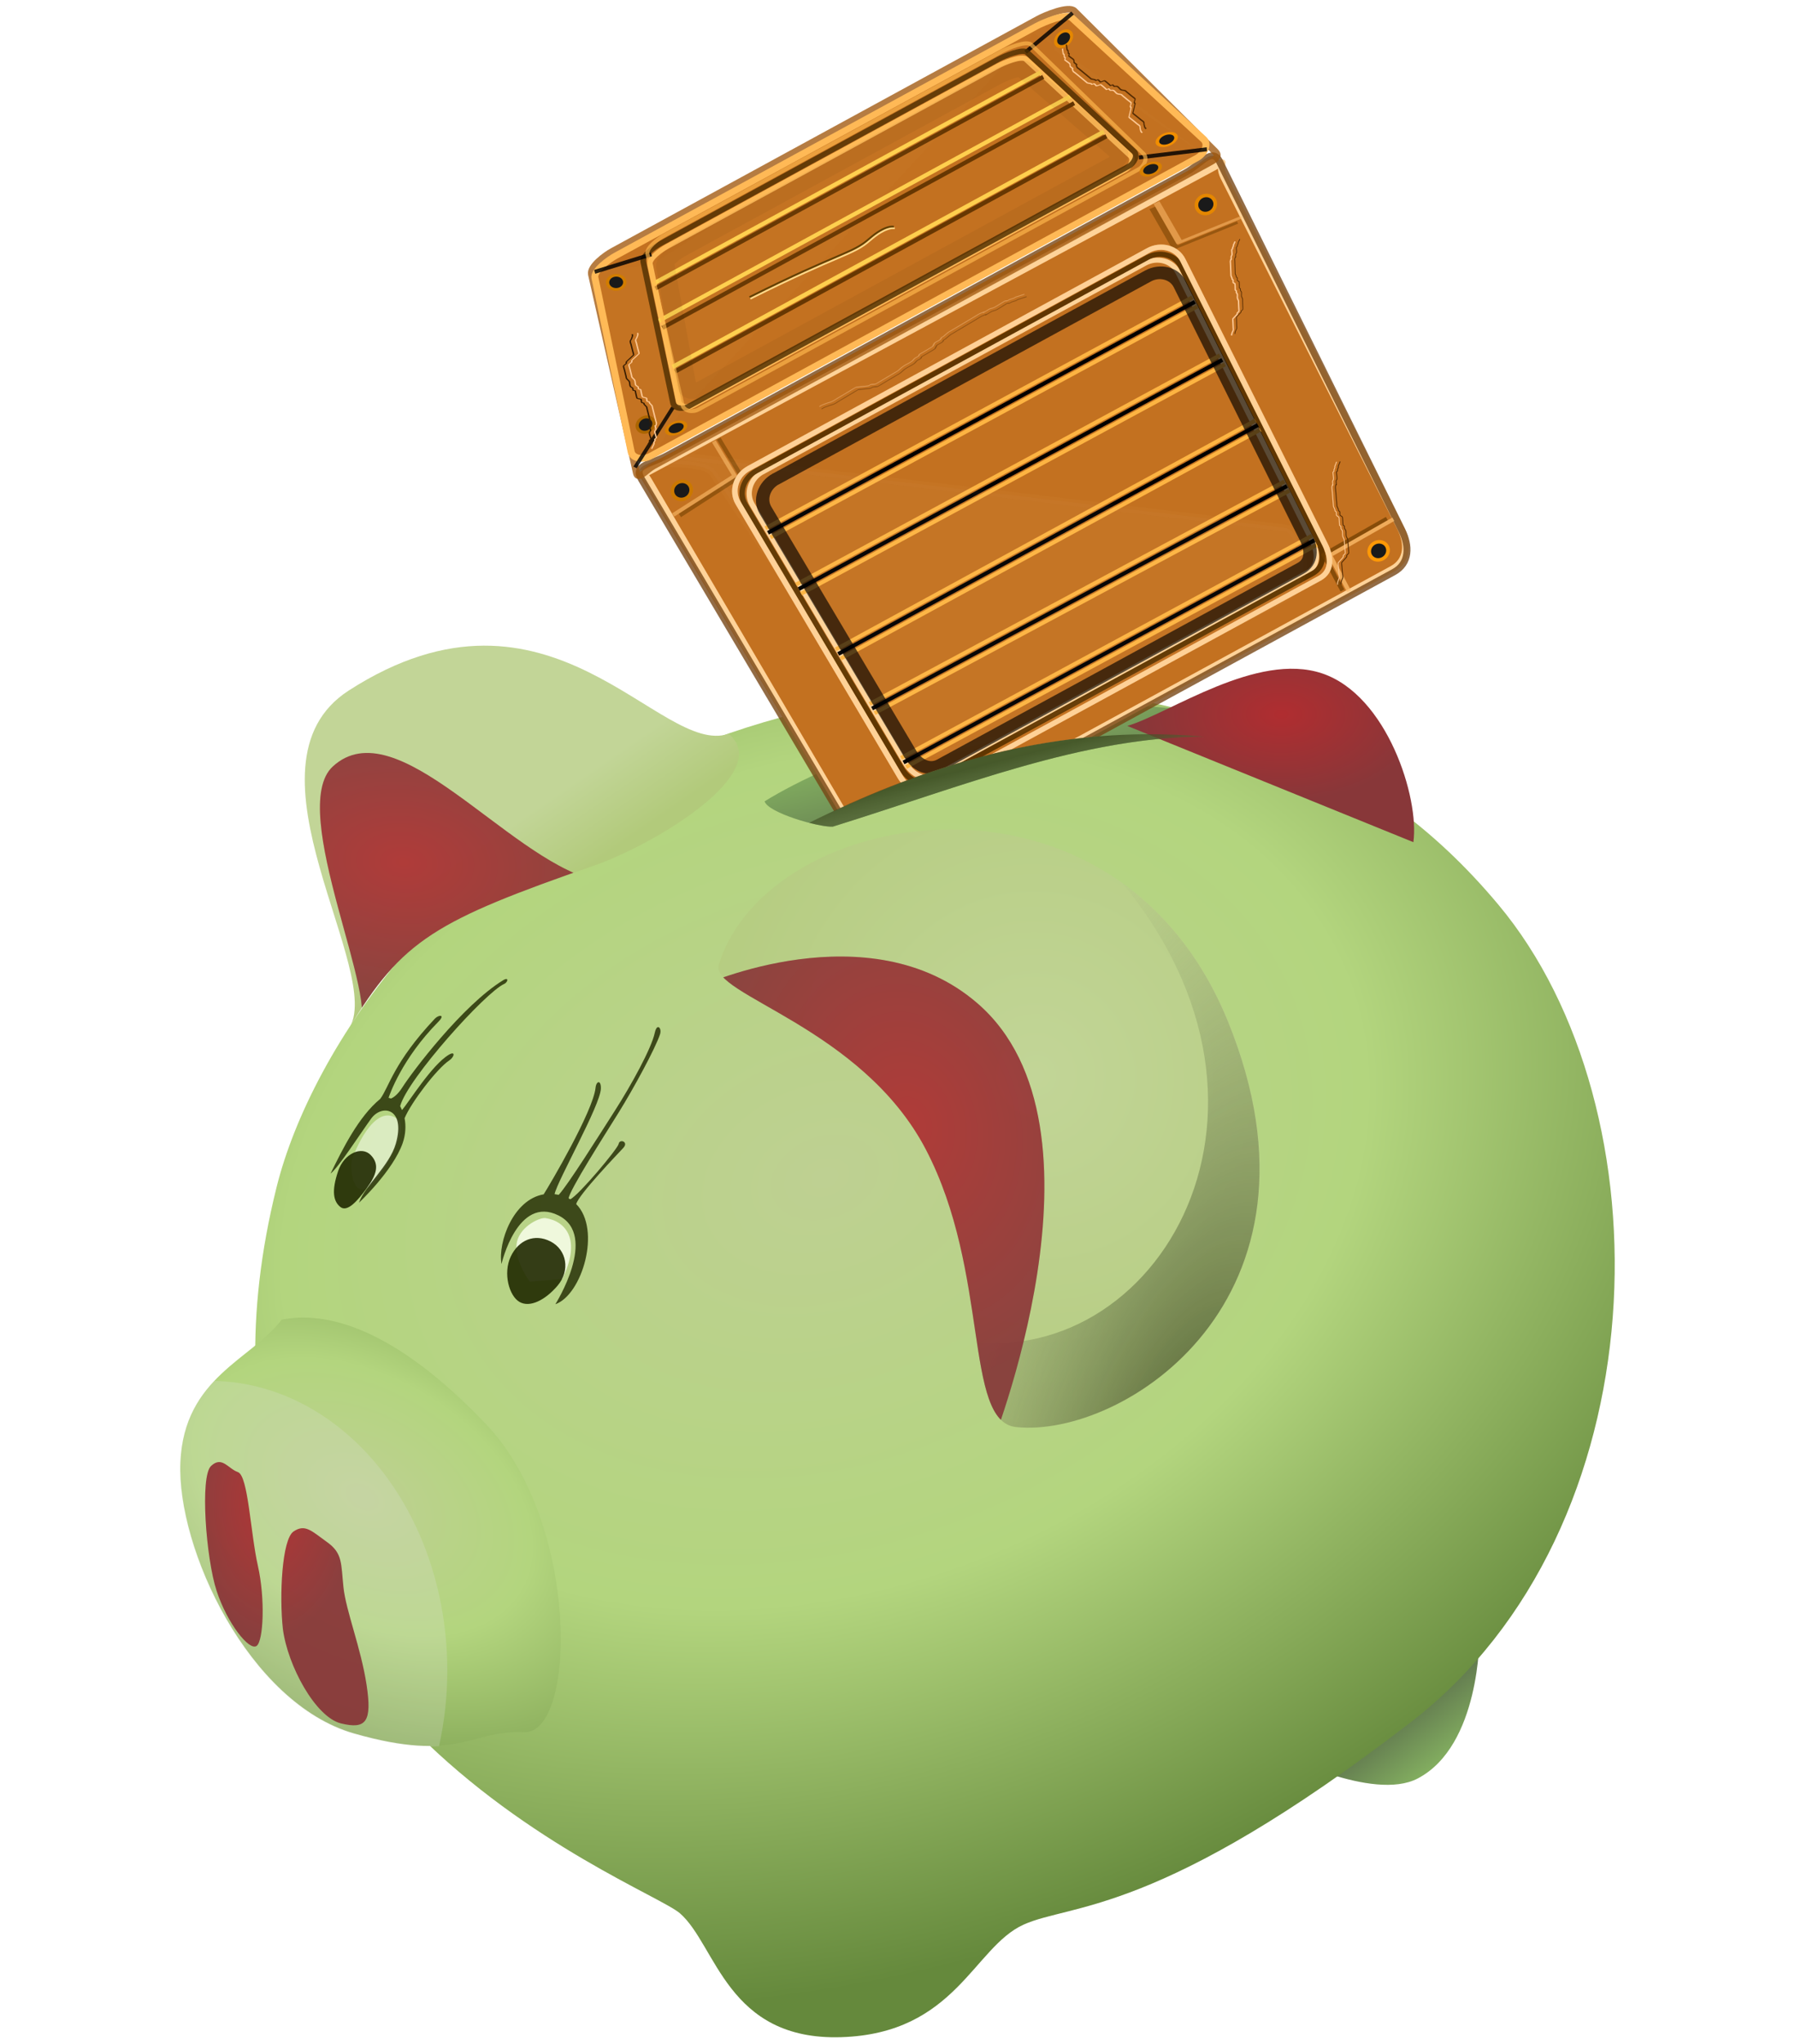 <?xml version="1.0" encoding="UTF-8" standalone="no"?>
<!-- Created with Inkscape (http://www.inkscape.org/) -->

<svg
   xmlns:dc="http://purl.org/dc/elements/1.1/"
   xmlns:cc="http://creativecommons.org/ns#"
   xmlns:rdf="http://www.w3.org/1999/02/22-rdf-syntax-ns#"
   xmlns:svg="http://www.w3.org/2000/svg"
   xmlns="http://www.w3.org/2000/svg"
   xmlns:xlink="http://www.w3.org/1999/xlink"
   xmlns:sodipodi="http://sodipodi.sourceforge.net/DTD/sodipodi-0.dtd"
   xmlns:inkscape="http://www.inkscape.org/namespaces/inkscape"
   id="svg2"
   sodipodi:docname="icon.svg"
   viewBox="0 0 469.62 534.45"
   sodipodi:version="0.32"
   version="1.0"
   inkscape:output_extension="org.inkscape.output.svg.inkscape"
   inkscape:version="0.91 r13725"
   inkscape:export-filename="icon.png"
   inkscape:export-xdpi="21.554869"
   inkscape:export-ydpi="21.554869">
  <defs
     id="defs5">
    <linearGradient
       id="linearGradient4391">
      <stop
         id="stop4393"
         style="stop-color:#b02d30"
         offset="0" />
      <stop
         id="stop4395"
         style="stop-color:#883739"
         offset="1" />
    </linearGradient>
    <linearGradient
       id="linearGradient4020">
      <stop
         id="stop4022"
         style="stop-color:#bed092"
         offset="0" />
      <stop
         id="stop4024"
         style="stop-color:#b3d57e"
         offset=".375" />
      <stop
         id="stop4026"
         style="stop-color:#65893c"
         offset="1" />
    </linearGradient>
    <linearGradient
       id="linearGradient3231">
      <stop
         id="stop3233"
         style="stop-color:#37441b"
         offset="0" />
      <stop
         id="stop3235"
         style="stop-color:#c2d597;stop-opacity:0"
         offset="1" />
    </linearGradient>
    <linearGradient
       id="linearGradient3212">
      <stop
         id="stop3214"
         style="stop-color:#586a4a"
         offset="0" />
      <stop
         id="stop3216"
         style="stop-color:#8bbb64"
         offset="1" />
    </linearGradient>
    <linearGradient
       id="linearGradient3184">
      <stop
         id="stop3186"
         style="stop-color:#c2d597"
         offset="0" />
      <stop
         id="stop3188"
         style="stop-color:#b2ca7b"
         offset="1" />
    </linearGradient>
    <clipPath
       id="clipPath3413"
       clipPathUnits="userSpaceOnUse">
      <path
         id="path3415"
         style="fill-rule:evenodd;fill:#ddaee9"
         d="m688.38 337.76c33.959 3.666 103.24-40.5 67.5-128.65-35.735-88.147-146.41-69.02-162-18.265-2.95 9.602 45.515 19.719 65.912 58.765s12.02 86.358 28.588 88.147z"
         sodipodi:nodetypes="csszs"
         inkscape:connector-curvature="0" />
    </clipPath>
    <filter
       id="filter3653"
       height="1.508"
       width="1.893"
       color-interpolation-filters="sRGB"
       y="-.254"
       x="-.447"
       inkscape:collect="always">
      <feGaussianBlur
         id="feGaussianBlur3655"
         stdDeviation="18.537"
         inkscape:collect="always" />
    </filter>
    <clipPath
       id="clipPath3671"
       clipPathUnits="userSpaceOnUse">
      <path
         id="path3673"
         sodipodi:nodetypes="csszs"
         style="fill-rule:evenodd;fill:url(#radialGradient3675)"
         inkscape:connector-curvature="0"
         d="m748.38 337.76c33.959 3.666 103.24-40.5 67.5-128.65-35.735-88.147-146.41-69.02-162-18.265-2.95 9.602 45.515 19.719 65.912 58.765s12.02 86.358 28.588 88.147z" />
    </clipPath>
    <radialGradient
       id="radialGradient3675"
       xlink:href="#linearGradient3184"
       gradientUnits="userSpaceOnUse"
       cy="225.08"
       cx="495.01"
       gradientTransform="matrix(1.545 -.365 .383 1.62 -96.171 42.49)"
       r="86.048"
       inkscape:collect="always" />
    <filter
       id="filter3893"
       height="1.197"
       width="1.289"
       color-interpolation-filters="sRGB"
       y="-.098"
       x="-.145"
       inkscape:collect="always">
      <feGaussianBlur
         id="feGaussianBlur3895"
         stdDeviation="5.989"
         inkscape:collect="always" />
    </filter>
    <clipPath
       id="clipPath3903"
       clipPathUnits="userSpaceOnUse">
      <path
         id="path3905"
         sodipodi:nodetypes="ccscs"
         style="fill-rule:evenodd;fill:url(#linearGradient3907)"
         inkscape:connector-curvature="0"
         d="m214.32 159.35c19.296-6.743 57.285-29.585 42.676-41.834-21.907 7.501-56.523-55.106-120.73-13.757-36.871 23.745 12.213 90.265-0.14 107.67 17.152-28.608 27.964-34.578 78.192-52.082z" />
    </clipPath>
    <linearGradient
       id="linearGradient3907"
       y2="164.77"
       xlink:href="#linearGradient3184"
       gradientUnits="userSpaceOnUse"
       x2="345.47"
       gradientTransform="translate(-140)"
       y1="144.12"
       x1="331.27"
       inkscape:collect="always" />
    <filter
       id="filter3985"
       height="1.358"
       width="1.353"
       color-interpolation-filters="sRGB"
       y="-.179"
       x="-.176"
       inkscape:collect="always">
      <feGaussianBlur
         id="feGaussianBlur3987"
         stdDeviation="6.444"
         inkscape:collect="always" />
    </filter>
    <clipPath
       id="clipPath4038"
       clipPathUnits="userSpaceOnUse">
      <path
         id="path4040"
         sodipodi:nodetypes="czzzzc"
         style="fill-rule:evenodd;fill:url(#radialGradient4042)"
         inkscape:connector-curvature="0"
         d="m265.82 354.97c-7.83 9.333-25.563 13.474-26.542 33.395-0.993 20.213 17.934 56.514 45.548 63.567 27.525 7.03 30.475-0.879 44.565-0.293 13.763 0.572 14.746-48.92-9.831-72.062-24.413-22.988-42.271-26.657-53.74-24.607z" />
    </clipPath>
    <radialGradient
       id="radialGradient4042"
       xlink:href="#linearGradient4020"
       gradientUnits="userSpaceOnUse"
       cy="363.02"
       cx="266.66"
       gradientTransform="matrix(1.814 .942 -.69 1.062 53.682 -240.25)"
       r="60.956"
       inkscape:collect="always" />
    <filter
       id="filter4244"
       inkscape:collect="always"
       color-interpolation-filters="sRGB">
      <feGaussianBlur
         id="feGaussianBlur4246"
         stdDeviation="2.888"
         inkscape:collect="always" />
    </filter>
    <filter
       id="filter4333"
       inkscape:collect="always"
       color-interpolation-filters="sRGB">
      <feGaussianBlur
         id="feGaussianBlur4335"
         stdDeviation="0.159"
         inkscape:collect="always" />
    </filter>
    <filter
       id="filter4337"
       inkscape:collect="always"
       color-interpolation-filters="sRGB">
      <feGaussianBlur
         id="feGaussianBlur4339"
         stdDeviation="0.173"
         inkscape:collect="always" />
    </filter>
    <filter
       id="filter4365"
       inkscape:collect="always"
       color-interpolation-filters="sRGB">
      <feGaussianBlur
         id="feGaussianBlur4367"
         stdDeviation="0.465"
         inkscape:collect="always" />
    </filter>
    <filter
       id="filter4384"
       inkscape:collect="always"
       color-interpolation-filters="sRGB">
      <feGaussianBlur
         id="feGaussianBlur4386"
         stdDeviation="0.464"
         inkscape:collect="always" />
    </filter>
    <linearGradient
       id="linearGradient4488"
       y2="451.38"
       xlink:href="#linearGradient3212"
       gradientUnits="userSpaceOnUse"
       x2="622.15"
       y1="427.78"
       x1="603.64"
       inkscape:collect="always"
       gradientTransform="matrix(0.823,0,0,0.823,68.12,101.963)" />
    <radialGradient
       id="radialGradient4490"
       xlink:href="#linearGradient4391"
       gradientUnits="userSpaceOnUse"
       cy="102.78"
       cx="572.76"
       gradientTransform="matrix(0.823,0,0,0.497,68.12,142.502)"
       r="45.463"
       inkscape:collect="always" />
    <radialGradient
       id="radialGradient4492"
       gradientUnits="userSpaceOnUse"
       cy="254.4"
       cx="421.22"
       gradientTransform="matrix(1.218,-0.456,0.335,0.894,-178.221,279.311)"
       r="216.56"
       inkscape:collect="always">
      <stop
         id="stop3204"
         style="stop-color:#bed092"
         offset="0" />
      <stop
         id="stop3210"
         style="stop-color:#b3d57e"
         offset=".518" />
      <stop
         id="stop3206"
         style="stop-color:#65893c"
         offset="1" />
    </radialGradient>
    <radialGradient
       id="radialGradient4494"
       xlink:href="#linearGradient3184"
       gradientUnits="userSpaceOnUse"
       cy="225.08"
       cx="495.01"
       gradientTransform="matrix(1.272,-0.301,0.315,1.333,-225.048,136.937)"
       r="86.048"
       inkscape:collect="always" />
    <linearGradient
       id="linearGradient4496"
       y2="164.77"
       xlink:href="#linearGradient3184"
       gradientUnits="userSpaceOnUse"
       x2="345.47"
       y1="144.12"
       x1="331.27"
       inkscape:collect="always"
       gradientTransform="matrix(0.823,0,0,0.823,68.12,101.963)" />
    <radialGradient
       id="radialGradient4498"
       xlink:href="#linearGradient3231"
       gradientUnits="userSpaceOnUse"
       cy="321.55"
       cx="461.41"
       gradientTransform="matrix(0.829,-3.569,1.363,0.317,-81.034,1925.4)"
       r="86.048"
       inkscape:collect="always" />
    <radialGradient
       id="radialGradient4500"
       xlink:href="#linearGradient4020"
       gradientUnits="userSpaceOnUse"
       cy="363.02"
       cx="266.66"
       gradientTransform="matrix(1.809,1.051,-0.688,1.185,66.357,-312.201)"
       r="60.956"
       inkscape:collect="always" />
    <radialGradient
       id="radialGradient4502"
       xlink:href="#linearGradient4391"
       gradientUnits="userSpaceOnUse"
       cy="248.28"
       cx="714.74"
       gradientTransform="matrix(1.189,-0.284,0.367,1.534,-226.27,63.88)"
       r="51.854"
       inkscape:collect="always" />
    <radialGradient
       id="radialGradient4504"
       xlink:href="#linearGradient4391"
       gradientUnits="userSpaceOnUse"
       cy="158.38"
       cx="153.62"
       gradientTransform="matrix(1.533,0.126,-0.082,0.995,-68.838,-18.613)"
       r="43.976"
       inkscape:collect="always" />
    <radialGradient
       id="radialGradient4506"
       xlink:href="#linearGradient4391"
       gradientUnits="userSpaceOnUse"
       cy="372.9"
       cx="251.79"
       gradientTransform="matrix(0.823,0,0,1.325,68.12,-94.085)"
       r="25.975"
       inkscape:collect="always" />
    <linearGradient
       id="linearGradient4508"
       y2="107.65"
       xlink:href="#linearGradient3212"
       gradientUnits="userSpaceOnUse"
       x2="474.05"
       y1="153.51"
       x1="485.66"
       inkscape:collect="always"
       gradientTransform="matrix(0.823,0,0,0.823,68.12,101.963)" />
    <linearGradient
       id="linearGradient4510"
       y2="154.3"
       xlink:href="#linearGradient3231"
       gradientUnits="userSpaceOnUse"
       x2="484.69"
       gradientTransform="matrix(0.854,0,0,0.823,65.305,110.195)"
       y1="114.79"
       x1="474.17"
       inkscape:collect="always" />
    <filter
       style="color-interpolation-filters:sRGB"
       id="filter19457"
       height="1.515"
       width="1.099"
       y="-0.258"
       x="-0.049">
      <feGaussianBlur
         id="feGaussianBlur19459"
         stdDeviation="9.703" />
    </filter>
    <filter
       style="color-interpolation-filters:sRGB"
       id="filter18944">
      <feGaussianBlur
         id="feGaussianBlur18946"
         stdDeviation="0.236" />
    </filter>
    <filter
       style="color-interpolation-filters:sRGB"
       id="filter3658">
      <feGaussianBlur
         id="feGaussianBlur3660"
         stdDeviation="0.236" />
    </filter>
    <filter
       style="color-interpolation-filters:sRGB"
       id="filter18594">
      <feGaussianBlur
         id="feGaussianBlur18596"
         stdDeviation="1.315" />
    </filter>
    <filter
       style="color-interpolation-filters:sRGB"
       id="filter18558">
      <feGaussianBlur
         id="feGaussianBlur18560"
         stdDeviation="1.12" />
    </filter>
    <filter
       style="color-interpolation-filters:sRGB"
       id="filter18554"
       height="1.278"
       width="1.119"
       y="-0.139"
       x="-0.059">
      <feGaussianBlur
         id="feGaussianBlur18556"
         stdDeviation="1.12" />
    </filter>
    <filter
       style="color-interpolation-filters:sRGB"
       id="filter18550"
       height="1.595"
       width="1.126"
       y="-0.297"
       x="-0.063">
      <feGaussianBlur
         id="feGaussianBlur18552"
         stdDeviation="1.12" />
    </filter>
    <filter
       style="color-interpolation-filters:sRGB"
       id="filter18562"
       height="1.595"
       width="1.13"
       y="-0.297"
       x="-0.065">
      <feGaussianBlur
         id="feGaussianBlur18564"
         stdDeviation="1.12" />
    </filter>
    <filter
       style="color-interpolation-filters:sRGB"
       id="filter18574">
      <feGaussianBlur
         id="feGaussianBlur18576"
         stdDeviation="2.781" />
    </filter>
    <filter
       style="color-interpolation-filters:sRGB"
       id="filter3674">
      <feGaussianBlur
         id="feGaussianBlur3676"
         stdDeviation="0.236" />
    </filter>
    <filter
       style="color-interpolation-filters:sRGB"
       id="filter3678">
      <feGaussianBlur
         id="feGaussianBlur3680"
         stdDeviation="0.236" />
    </filter>
    <filter
       style="color-interpolation-filters:sRGB"
       id="filter18988">
      <feGaussianBlur
         id="feGaussianBlur18990"
         stdDeviation="0.327" />
    </filter>
    <filter
       style="color-interpolation-filters:sRGB"
       id="filter3684">
      <feGaussianBlur
         id="feGaussianBlur3686"
         stdDeviation="0.236" />
    </filter>
    <filter
       style="color-interpolation-filters:sRGB"
       id="filter3688">
      <feGaussianBlur
         id="feGaussianBlur3690"
         stdDeviation="0.236" />
    </filter>
    <filter
       style="color-interpolation-filters:sRGB"
       id="filter3692">
      <feGaussianBlur
         id="feGaussianBlur3694"
         stdDeviation="0.236" />
    </filter>
    <filter
       style="color-interpolation-filters:sRGB"
       id="filter3696">
      <feGaussianBlur
         id="feGaussianBlur3698"
         stdDeviation="0.236" />
    </filter>
    <filter
       style="color-interpolation-filters:sRGB"
       id="filter18642">
      <feGaussianBlur
         id="feGaussianBlur18644"
         stdDeviation="1.169" />
    </filter>
    <filter
       style="color-interpolation-filters:sRGB"
       id="filter19378">
      <feGaussianBlur
         id="feGaussianBlur19380"
         stdDeviation="1.758" />
    </filter>
    <filter
       style="color-interpolation-filters:sRGB"
       id="filter19199">
      <feGaussianBlur
         id="feGaussianBlur19201"
         stdDeviation="1.169" />
    </filter>
    <filter
       style="color-interpolation-filters:sRGB"
       id="filter18714">
      <feGaussianBlur
         id="feGaussianBlur18716"
         stdDeviation="4.398" />
    </filter>
    <filter
       style="color-interpolation-filters:sRGB"
       id="filter18720">
      <feGaussianBlur
         id="feGaussianBlur18722"
         stdDeviation="2.304" />
    </filter>
    <filter
       style="color-interpolation-filters:sRGB"
       id="filter18821"
       height="1.033"
       width="1.395"
       y="-0.017"
       x="-0.197">
      <feGaussianBlur
         id="feGaussianBlur18823"
         stdDeviation="0.962" />
    </filter>
    <filter
       style="color-interpolation-filters:sRGB"
       id="filter3712"
       height="1.033"
       width="1.395"
       y="-0.017"
       x="-0.197">
      <feGaussianBlur
         id="feGaussianBlur3714"
         stdDeviation="0.962" />
    </filter>
    <filter
       style="color-interpolation-filters:sRGB"
       id="filter3716"
       height="1.033"
       width="1.395"
       y="-0.017"
       x="-0.197">
      <feGaussianBlur
         id="feGaussianBlur3718"
         stdDeviation="0.962" />
    </filter>
    <filter
       style="color-interpolation-filters:sRGB"
       id="filter3720"
       height="1.033"
       width="1.395"
       y="-0.017"
       x="-0.197">
      <feGaussianBlur
         id="feGaussianBlur3722"
         stdDeviation="0.962" />
    </filter>
    <filter
       style="color-interpolation-filters:sRGB"
       id="filter3724"
       height="1.033"
       width="1.395"
       y="-0.017"
       x="-0.197">
      <feGaussianBlur
         id="feGaussianBlur3726"
         stdDeviation="0.962" />
    </filter>
    <filter
       style="color-interpolation-filters:sRGB"
       id="filter3728"
       height="1.033"
       width="1.395"
       y="-0.017"
       x="-0.197">
      <feGaussianBlur
         id="feGaussianBlur3730"
         stdDeviation="0.962" />
    </filter>
    <filter
       style="color-interpolation-filters:sRGB"
       id="filter3732"
       height="1.033"
       width="1.395"
       y="-0.017"
       x="-0.197">
      <feGaussianBlur
         id="feGaussianBlur3734"
         stdDeviation="0.962" />
    </filter>
    <filter
       style="color-interpolation-filters:sRGB"
       id="filter3736"
       height="1.033"
       width="1.395"
       y="-0.017"
       x="-0.197">
      <feGaussianBlur
         id="feGaussianBlur3738"
         stdDeviation="0.962" />
    </filter>
    <filter
       style="color-interpolation-filters:sRGB"
       id="filter3740"
       height="1.033"
       width="1.395"
       y="-0.017"
       x="-0.197">
      <feGaussianBlur
         id="feGaussianBlur3742"
         stdDeviation="0.962" />
    </filter>
    <filter
       style="color-interpolation-filters:sRGB"
       id="filter3744"
       height="1.033"
       width="1.395"
       y="-0.017"
       x="-0.197">
      <feGaussianBlur
         id="feGaussianBlur3746"
         stdDeviation="0.962" />
    </filter>
    <filter
       style="color-interpolation-filters:sRGB"
       id="filter19195">
      <feGaussianBlur
         id="feGaussianBlur19197"
         stdDeviation="7.145" />
    </filter>
    <filter
       style="color-interpolation-filters:sRGB"
       id="filter19382">
      <feGaussianBlur
         id="feGaussianBlur19384"
         stdDeviation="3.145" />
    </filter>
    <filter
       style="color-interpolation-filters:sRGB"
       id="filter19348"
       height="1.464"
       width="1.018"
       y="-0.232"
       x="-0.009">
      <feGaussianBlur
         id="feGaussianBlur19350"
         stdDeviation="0.79" />
    </filter>
    <filter
       style="color-interpolation-filters:sRGB"
       id="filter19370"
       height="1.812"
       width="1.032"
       y="-0.406"
       x="-0.016">
      <feGaussianBlur
         id="feGaussianBlur19372"
         stdDeviation="1.383" />
    </filter>
    <clipPath
       clipPathUnits="userSpaceOnUse"
       id="clipPath4093">
      <path
         d="M 251.752,1057.789 C 179.741,1016.332 101.487,999.171 18.292,995.861 23.478,1001.081 -180.552,362.068 -177.548,363.578 c 37.911,8.17 622.476,122.174 728.499,233.12 332.311,347.741 -87.756,610.382 -263.823,483.869 -11.616,-8.277 -23.402,-15.885 -35.367,-22.774 z"
         inkscape:connector-curvature="0"
         style="opacity:0.75;fill:url(#linearGradient4097);fill-rule:evenodd"
         id="path4095"
         sodipodi:nodetypes="cccsccc" />
    </clipPath>
    <linearGradient
       inkscape:collect="always"
       xlink:href="#linearGradient3231"
       id="linearGradient4097"
       gradientUnits="userSpaceOnUse"
       gradientTransform="matrix(1.984,1.165,-1.042,2.061,-654.82,237.668)"
       x1="474.17"
       y1="114.79"
       x2="484.69"
       y2="154.3" />
  </defs>
  <sodipodi:namedview
     id="base"
     fit-margin-left="0"
     inkscape:showpageshadow="false"
     inkscape:zoom="1.332092"
     borderopacity="1.0"
     inkscape:current-layer="g4593"
     inkscape:cx="329.08339"
     inkscape:guide-bbox="true"
     inkscape:window-maximized="1"
     showgrid="false"
     fit-margin-right="0"
     showguides="true"
     bordercolor="#666666"
     inkscape:window-x="65"
     guidetolerance="10.0"
     objecttolerance="10.0"
     inkscape:window-y="24"
     fit-margin-bottom="0"
     inkscape:window-width="1855"
     inkscape:pageopacity="0.0"
     inkscape:pageshadow="2"
     pagecolor="#ffffff"
     gridtolerance="10.0"
     inkscape:cy="257.99271"
     inkscape:window-height="1176"
     fit-margin-top="0" />
  <g
     id="layer3"
     inkscape:label="Schwein"
     inkscape:groupmode="layer"
     transform="translate(-222.7 -11.849)">
    <g
       id="g4593">
      <g
         id="g4099"
         transform="translate(18.437,5.018)">
        <path
           d="m 591.33,434.64 c 0,0 0.231,28.657 -16.177,37.207 -11.723,6.109 -36.514,-6.702 -36.514,-6.702 l 52.691,-30.505 z"
           style="fill:url(#linearGradient4488);fill-rule:evenodd"
           sodipodi:nodetypes="cscc"
           inkscape:connector-curvature="0"
           id="path3176" />
        <path
           inkscape:connector-curvature="0"
           style="fill:url(#radialGradient4492);fill-rule:evenodd"
           sodipodi:nodetypes="cssssssscccc"
           d="m 465.863,186.612 c -25.68,0.012 -51.54,4.776 -75.495,13.607 -67.958,25.052 -104.774,80.972 -113.746,117.013 -33.724,135.443 95.892,181.422 105.564,189.883 9.512,8.317 12.26,33.296 42.159,32.358 29.912,-0.938 34.604,-23.512 47.715,-29.426 12.565,-5.668 35.311,-2.034 101.317,-52.936 65.692,-50.657 67.53,-160.416 22.892,-213.753 -16.807,-20.081 -35.504,-33.426 -58.312,-42.67 -2.603,-0.581 -6.287,-0.789 -8.214,-0.866 -0.709,-1.175 -1.543,-2.225 -2.846,-3.459 -19.473,-6.628 -40.193,-9.759 -61.039,-9.749 z"
           id="path2404" />
        <path
           d="m 496.005,191.296 c -37.053,0.113 -73.879,14.044 -91.703,25.054 0.828,2.945 14.153,6.842 17.852,6.611 37.708,-11.727 72.141,-26.251 107.671,-23.098 -0.773,-1.91 -3.13,-3.875 -6.199,-5.762 -9.022,-1.971 -18.335,-2.832 -27.625,-2.804 z"
           inkscape:connector-curvature="0"
           style="fill:url(#linearGradient4508);fill-rule:evenodd"
           id="path4685" />
        <g
           clip-path="url(#clipPath4093)"
           transform="matrix(0.332,-0.181,0.168,0.308,242.81,-81.426)"
           id="layer1">
          <g
             id="g18849">
            <g
               transform="translate(-12.054,0.834)"
               id="g18472">
              <g
                 id="g19054">
                <g
                   transform="matrix(0.974,0,0,0.974,8.663,20.75)"
                   id="g19213">
                  <path
                     d="m 57.738,701.02 419.72,0 c 13.146,0 25.503,-7.677 25.021,5.217 l -11.673,312.11 c -0.482,12.894 -6.134,24.746 -19.28,24.746 l -406.37,0 c -13.146,0 -20.333,-11.85 -20.763,-24.746 l -10.388,-310.87 c -0.431,-12.896 10.583,-6.508 23.73,-6.508 z"
                     style="fill:#e9af76"
                     id="path18630"
                     inkscape:connector-curvature="0" />
                  <path
                     d="m 40.956,705.28 455.87,2.582 c 13.146,0.074 3.461,-2.607 3.074,10.179 l -9.091,300.53 c -0.387,12.786 -6.134,24.531 -19.28,24.531 l -406.37,0 c -13.146,0 -17.808,-9.164 -18.182,-21.949 l -9.097,-310.91 c -0.374,-12.786 -10.072,-5.089 3.074,-5.015 z"
                     style="fill:#c37120;fill-rule:evenodd;stroke:#ffd399;stroke-width:5;stroke-linecap:round;stroke-linejoin:round"
                     id="rect17160"
                     inkscape:connector-curvature="0" />
                  <path
                     d="m 57.747,701.05 419.7,0 c 13.146,0 25.502,-7.736 25.02,5.256 l -11.67,314.49 c -0.482,12.992 -6.134,24.935 -19.28,24.935 l -406.35,0 c -13.146,0 -20.332,-11.94 -20.763,-24.935 l -10.389,-313.19 c -0.431,-12.994 10.583,-6.557 23.729,-6.557 z"
                     style="opacity:0.789;fill:none;stroke:#764514;stroke-width:5.019;stroke-linecap:round;stroke-linejoin:bevel"
                     id="path18476"
                     inkscape:connector-curvature="0" />
                  <g
                     transform="matrix(-0.101,0.664,-1.526,-0.218,1596.6,902.22)"
                     style="opacity:0.701"
                     id="g18998">
                    <path
                       d="m 13.344,722.33 1.291,30.983 -51.638,3.873"
                       style="opacity:0.852;fill:none;stroke:#703f00;stroke-width:3;stroke-linejoin:round;filter:url(#filter18944)"
                       id="path19000"
                       inkscape:connector-curvature="0" />
                    <path
                       d="m 9.345,719.75 1.291,30.983 -51.638,3.873"
                       style="opacity:0.852;fill:none;stroke:#ffc070;stroke-width:3;stroke-linejoin:round;filter:url(#filter18944)"
                       id="path19002"
                       inkscape:connector-curvature="0" />
                  </g>
                  <path
                     d="m 93.429,543.83 344.21,0 c 5.838,0 23.743,2.013 25.326,7.777 l 40.107,146.05 c 1.583,5.764 -3.398,5.499 -9.236,5.499 l -447.73,0 c -5.838,0 -14.634,4.246 -13.109,-1.537 l 39.539,-150.02 c 1.524,-5.783 15.052,-7.777 20.89,-7.777 z"
                     style="opacity:0.779;fill:none;stroke:#a1570e;stroke-width:5.037;stroke-linecap:round;stroke-linejoin:round"
                     id="path18478"
                     inkscape:connector-curvature="0" />
                  <path
                     d="m 94.07,548.06 340.1,0 c 5.768,0 23.357,1.889 25.024,7.191 l 40.915,130.13 c 1.667,5.302 -4.644,9.997 -10.412,9.997 l -442.39,0 c -5.768,0 -11.913,-4.65 -10.412,-9.997 l 36.531,-130.13 c 1.501,-5.348 14.872,-7.191 20.641,-7.191 z"
                     style="fill:#c37120;stroke:#ffb956;stroke-width:5"
                     id="rect17952"
                     inkscape:connector-curvature="0" />
                  <path
                     d="m 128.66,560.67 268.14,0 c 4.548,0 18.415,1.493 19.729,5.683 l 32.257,102.84 c 1.314,4.19 -3.661,7.901 -8.209,7.901 l -348.78,0 c -4.548,0 -9.392,-3.675 -8.209,-7.901 l 28.789,-102.83 c 1.184,-4.226 11.725,-5.683 16.273,-5.683 z"
                     style="fill:#c37120;stroke:#ffb956;stroke-width:3.947;filter:url(#filter18594)"
                     id="path18482"
                     inkscape:connector-curvature="0" />
                  <path
                     d="m 107.58,580.6 313.7,0"
                     style="fill:none;stroke:#ffcf4e;stroke-width:3.2;stroke-linejoin:round"
                     id="path18484"
                     inkscape:connector-curvature="0" />
                  <path
                     d="m 98.548,607.59 333.07,0"
                     style="fill:none;stroke:#ffcf4e;stroke-width:3.2;stroke-linejoin:round"
                     id="path18486"
                     inkscape:connector-curvature="0" />
                  <path
                     d="m 107.58,584.6 313.7,0"
                     style="fill:none;stroke:#673702;stroke-width:3.2;stroke-linejoin:round"
                     id="path18488"
                     inkscape:connector-curvature="0" />
                  <path
                     d="m 98.548,613.59 333.07,0"
                     style="fill:none;stroke:#673702;stroke-width:3.2;stroke-linejoin:round"
                     id="path18490"
                     inkscape:connector-curvature="0" />
                  <path
                     transform="matrix(0.947,0,0,0.928,15.655,546.87)"
                     d="M 65.839,133.75 19.365,162.151"
                     style="opacity:0.908;fill:none;stroke:#000000;stroke-width:3;stroke-linejoin:round;filter:url(#filter18558)"
                     id="path18494"
                     inkscape:connector-curvature="0" />
                  <path
                     d="m 453.56,673.81 45.183,19.364"
                     style="opacity:0.908;fill:none;stroke:#000000;stroke-width:3;stroke-linejoin:round;filter:url(#filter18554)"
                     id="path18496"
                     inkscape:connector-curvature="0" />
                  <path
                     d="m 418.7,561.49 42.602,-9.037"
                     style="opacity:0.908;fill:none;stroke:#000000;stroke-width:3;stroke-linejoin:round;filter:url(#filter18550)"
                     id="path18498"
                     inkscape:connector-curvature="0" />
                  <path
                     d="m 125.64,556.29 273.77,0 c 4.643,0 18.802,1.534 20.144,5.841 l 32.935,105.71 c 1.342,4.307 -3.738,8.121 -8.381,8.121 l -356.11,0 c -4.643,0 -9.59,-3.777 -8.381,-8.121 l 29.411,-105.71 c 1.208,-4.344 11.972,-5.841 16.615,-5.841 z"
                     style="opacity:0.816;fill:none;stroke:#4e2e00;stroke-width:4.043"
                     id="path18492"
                     inkscape:connector-curvature="0" />
                  <path
                     d="m 75.31,551.17 41.311,9.037"
                     style="opacity:0.908;fill:none;stroke:#000000;stroke-width:3;stroke-linejoin:round;filter:url(#filter18562)"
                     id="path18500"
                     inkscape:connector-curvature="0" />
                  <path
                     d="m 111.9,747.14 309.54,0 c 9.695,0 17.836,8.121 17.5,18.194 l -7.656,229.7 c -0.336,10.074 -4.524,19.332 -14.219,19.332 l -299.69,0 c -9.695,0 -14.977,-9.258 -15.313,-19.332 l -7.659,-229.74 c -0.336,-10.074 7.805,-18.194 17.5,-18.194 z"
                     style="fill:none;stroke:#ffd399;stroke-width:3.812;stroke-linecap:round;stroke-linejoin:round;filter:url(#filter18574)"
                     id="path18566"
                     inkscape:connector-curvature="0" />
                  <g
                     transform="matrix(0.101,-0.57,1.419,0.204,-973.11,863.11)"
                     id="g18992">
                    <path
                       d="m 13.344,722.33 1.291,30.983 -51.638,3.873"
                       style="opacity:0.852;fill:none;stroke:#703f00;stroke-width:3;stroke-linejoin:round;filter:url(#filter18944)"
                       id="path18994"
                       inkscape:connector-curvature="0" />
                    <path
                       d="m 9.345,719.75 1.291,30.983 -51.638,3.873"
                       style="opacity:0.852;fill:none;stroke:#ffc070;stroke-width:3;stroke-linejoin:round;filter:url(#filter18944)"
                       id="path18996"
                       inkscape:connector-curvature="0" />
                  </g>
                  <path
                     d="m 107.93,744.1 316.95,0 c 9.928,0 18.263,8.291 17.92,18.577 l -7.84,234.53 c -0.344,10.285 -4.632,19.738 -14.56,19.738 l -306.87,0 c -9.928,0 -15.336,-9.452 -15.68,-19.738 l -7.835,-234.49 c -0.344,-10.285 7.992,-18.577 17.92,-18.577 z"
                     style="fill:none;stroke:#603600;stroke-width:3.897;stroke-linecap:round;stroke-linejoin:round"
                     id="path18568"
                     inkscape:connector-curvature="0" />
                  <path
                     d="m 94.675,789.99 344.69,1.291"
                     style="fill:none;stroke:#000000;stroke-width:3;stroke-linejoin:round"
                     id="path18600"
                     inkscape:connector-curvature="0" />
                  <path
                     d="m 94.675,839.05 342.1,1.291"
                     style="fill:none;stroke:#000000;stroke-width:3;stroke-linejoin:round"
                     id="path18602"
                     inkscape:connector-curvature="0" />
                  <path
                     d="m 97.257,897.14 339.52,0"
                     style="fill:none;stroke:#000000;stroke-width:3;stroke-linejoin:round"
                     id="path18604"
                     inkscape:connector-curvature="0" />
                  <path
                     d="m 99.839,946.2 334.36,2.582"
                     style="fill:none;stroke:#000000;stroke-width:3;stroke-linejoin:round"
                     id="path18606"
                     inkscape:connector-curvature="0" />
                  <path
                     d="m 101.13,993.96 331.78,1.291"
                     style="fill:none;stroke:#000000;stroke-width:3;stroke-linejoin:round"
                     id="path18608"
                     inkscape:connector-curvature="0" />
                  <path
                     d="m 94.675,793.99 344.69,1.291"
                     style="fill:none;stroke:#fdb442;stroke-width:3;stroke-linejoin:round"
                     id="path18610"
                     inkscape:connector-curvature="0" />
                  <path
                     d="m 94.675,843.05 342.1,1.291"
                     style="fill:none;stroke:#fdb442;stroke-width:3;stroke-linejoin:round"
                     id="path18612"
                     inkscape:connector-curvature="0" />
                  <path
                     d="m 97.257,901.14 339.52,0"
                     style="fill:none;stroke:#fdb442;stroke-width:3;stroke-linejoin:round"
                     id="path18614"
                     inkscape:connector-curvature="0" />
                  <path
                     d="m 99.839,950.2 334.36,2.582"
                     style="fill:none;stroke:#fdb442;stroke-width:3;stroke-linejoin:round"
                     id="path18616"
                     inkscape:connector-curvature="0" />
                  <path
                     d="m 101.13,997.96 331.78,1.291"
                     style="fill:none;stroke:#fdb442;stroke-width:3;stroke-linejoin:round"
                     id="path18618"
                     inkscape:connector-curvature="0" />
                  <path
                     d="m 94.675,785.99 344.69,1.291"
                     style="fill:none;stroke:#fdb442;stroke-width:3;stroke-linejoin:round"
                     id="path18620"
                     inkscape:connector-curvature="0" />
                  <path
                     d="m 94.675,835.05 342.1,1.291"
                     style="fill:none;stroke:#fdb442;stroke-width:3;stroke-linejoin:round"
                     id="path18622"
                     inkscape:connector-curvature="0" />
                  <path
                     d="m 97.257,893.14 339.52,0"
                     style="fill:none;stroke:#fdb442;stroke-width:3;stroke-linejoin:round"
                     id="path18624"
                     inkscape:connector-curvature="0" />
                  <path
                     d="m 99.839,942.2 334.36,2.582"
                     style="fill:none;stroke:#fdb442;stroke-width:3;stroke-linejoin:round"
                     id="path18626"
                     inkscape:connector-curvature="0" />
                  <path
                     d="m 101.13,989.96 331.78,1.291"
                     style="fill:none;stroke:#fdb442;stroke-width:3;stroke-linejoin:round"
                     id="path18628"
                     inkscape:connector-curvature="0" />
                  <g
                     transform="matrix(1,0,0,1.07,82.621,-64.203)"
                     style="opacity:0.769;filter:url(#filter18988)"
                     id="g18950">
                    <path
                       d="m 13.344,722.33 1.291,30.983 -51.638,3.873"
                       style="opacity:0.852;fill:none;stroke:#703f00;stroke-width:3;stroke-linejoin:round;filter:url(#filter18944)"
                       id="path18938"
                       inkscape:connector-curvature="0" />
                    <path
                       transform="matrix(1,0,0,0.927,0,55.12)"
                       d="m 9.345,719.75 1.291,30.983 -51.638,3.873"
                       style="opacity:0.852;fill:none;stroke:#ffc070;stroke-width:3;stroke-linejoin:round;filter:url(#filter18944)"
                       id="path18948"
                       inkscape:connector-curvature="0" />
                  </g>
                  <g
                     transform="matrix(-0.998,-0.055,0.055,-0.998,406.85,1760.9)"
                     id="g18954">
                    <path
                       d="m 13.344,722.33 1.291,30.983 -51.638,3.873"
                       style="opacity:0.852;fill:none;stroke:#703f00;stroke-width:3;stroke-linejoin:round;filter:url(#filter18944)"
                       id="path18956"
                       inkscape:connector-curvature="0" />
                    <path
                       d="m 9.345,719.75 1.291,30.983 -51.638,3.873"
                       style="opacity:0.852;fill:none;stroke:#ffc070;stroke-width:3;stroke-linejoin:round;filter:url(#filter18944)"
                       id="path18958"
                       inkscape:connector-curvature="0" />
                  </g>
                  <path
                     d="m 104.44,739.68 323.34,0 c 10.127,0 18.631,8.6 18.281,19.268 l -7.998,243.26 c -0.351,10.668 -4.726,20.472 -14.853,20.472 l -313.06,0 c -10.127,0 -15.645,-9.804 -15.996,-20.472 l -7.997,-243.26 c -0.351,-10.668 8.153,-19.268 18.281,-19.268 z"
                     style="opacity:0.638;fill:none;stroke:#ffbf6e;stroke-width:4.009;stroke-linecap:round;stroke-linejoin:round;filter:url(#filter18642)"
                     id="path18632"
                     inkscape:connector-curvature="0" />
                  <path
                     d="m 91.56,647.59 348.94,0"
                     style="fill:none;stroke:#673702;stroke-width:3.275;stroke-linejoin:round"
                     id="path18676"
                     inkscape:connector-curvature="0" />
                  <path
                     transform="matrix(1,0,0,1.081,5.199,-51.302)"
                     d="m 125.64,558.34 273.77,0 c 4.643,0 18.802,1.534 20.144,5.841 l 32.935,105.71 c 1.342,4.307 -3.738,8.121 -8.381,8.121 l -356.11,0 c -4.643,0 -9.59,-3.777 -8.381,-8.121 l 29.411,-105.71 c 1.208,-4.344 11.972,-5.841 16.615,-5.841 z"
                     style="opacity:0.816;fill:none;stroke:#ffb64e;stroke-width:2.829;filter:url(#filter19378)"
                     id="path18646"
                     inkscape:connector-curvature="0" />
                  <path
                     d="m 91.56,643.59 348.94,0"
                     style="fill:none;stroke:#ffcf4e;stroke-width:3.275;stroke-linejoin:round"
                     id="path18678"
                     inkscape:connector-curvature="0" />
                  <path
                     d="m 104.44,739.68 323.34,0 c 10.127,0 18.631,8.6 18.281,19.268 l -7.998,243.26 c -0.351,10.668 -4.726,20.472 -14.853,20.472 l -313.06,0 c -10.127,0 -15.645,-9.804 -15.996,-20.472 l -7.997,-243.26 c -0.351,-10.668 8.153,-19.268 18.281,-19.268 z"
                     style="fill:none;stroke:#ffd197;stroke-width:4.009;stroke-linecap:round;stroke-linejoin:round;filter:url(#filter19199)"
                     id="path18690"
                     inkscape:connector-curvature="0" />
                  <path
                     d="m 57.738,703.98 419.72,0 c 13.146,0 -417.6,-2.764 -407.45,5.015 l 348.5,266.97 c 10.154,7.779 1.061,48.577 -24.444,47.769 l -203.69,-6.455 c -13.14,-0.416 -86.795,-19.533 -87.893,-32.277 l -22.007,-255.27 c -1.098,-12.74 -35.891,-25.67 -22.745,-25.67 z"
                     style="opacity:0.168;fill:#f9e9d9;fill-rule:evenodd;stroke:#ffd399;stroke-width:5;stroke-linecap:round;stroke-linejoin:round;filter:url(#filter18714)"
                     id="path18696"
                     inkscape:connector-curvature="0" />
                  <path
                     d="m 114.08,567.06 323.55,-23.237 c 5.823,-0.418 -1.704,24.295 0.798,29.724 l 60.762,131.85 c 2.502,5.429 -64.419,-155.27 -69.911,-153.29 l -350.9,126.53 c -5.492,1.98 -45.558,30.081 -44.092,24.282 l 38.252,-151.31 c 1.466,-5.798 35.722,15.878 41.545,15.46 z"
                     style="opacity:0.103;fill:#fdf7f1;filter:url(#filter18720)"
                     id="path18718"
                     inkscape:connector-curvature="0" />
                  <g
                     transform="translate(170.41,-128.57)"
                     id="g18730">
                    <path
                       transform="matrix(1.314,0,0,1.314,49.457,441.85)"
                       d="m -120.06,317.07 a 5.164,5.164 0 1 1 -10.328,0 5.164,5.164 0 1 1 10.328,0 z"
                       style="fill:#1a1a1a"
                       id="path18726"
                       inkscape:connector-curvature="0" />
                    <path
                       transform="matrix(1.314,0,0,1.314,49.457,441.85)"
                       d="m -120.06,317.07 a 5.164,5.164 0 1 1 -10.328,0 5.164,5.164 0 1 1 10.328,0 z"
                       style="fill:none;stroke:#cb7800;stroke-width:2;stroke-linejoin:round"
                       id="path18728"
                       inkscape:connector-curvature="0" />
                  </g>
                  <g
                     transform="translate(584.41,167.43)"
                     id="g18734">
                    <path
                       transform="matrix(1.314,0,0,1.314,49.457,441.85)"
                       d="m -120.06,317.07 a 5.164,5.164 0 1 1 -10.328,0 5.164,5.164 0 1 1 10.328,0 z"
                       style="fill:#1a1a1a"
                       id="path18736"
                       inkscape:connector-curvature="0" />
                    <path
                       transform="matrix(1.314,0,0,1.314,49.457,441.85)"
                       d="m -120.06,317.07 a 5.164,5.164 0 1 1 -10.328,0 5.164,5.164 0 1 1 10.328,0 z"
                       style="fill:none;stroke:#ff9906;stroke-width:2;stroke-linejoin:round"
                       id="path18738"
                       inkscape:connector-curvature="0" />
                  </g>
                  <g
                     transform="translate(594.41,-128.57)"
                     id="g18740">
                    <path
                       transform="matrix(1.314,0,0,1.314,49.457,441.85)"
                       d="m -120.06,317.07 a 5.164,5.164 0 1 1 -10.328,0 5.164,5.164 0 1 1 10.328,0 z"
                       style="fill:#1a1a1a"
                       id="path18742"
                       inkscape:connector-curvature="0" />
                    <path
                       transform="matrix(1.314,0,0,1.314,49.457,441.85)"
                       d="m -120.06,317.07 a 5.164,5.164 0 1 1 -10.328,0 5.164,5.164 0 1 1 10.328,0 z"
                       style="fill:none;stroke:#e58700;stroke-width:2;stroke-linejoin:round"
                       id="path18744"
                       inkscape:connector-curvature="0" />
                  </g>
                  <g
                     transform="translate(174.41,169.43)"
                     id="g18746">
                    <path
                       transform="matrix(1.314,0,0,1.314,49.457,441.85)"
                       d="m -120.06,317.07 a 5.164,5.164 0 1 1 -10.328,0 5.164,5.164 0 1 1 10.328,0 z"
                       style="fill:#1a1a1a"
                       id="path18748"
                       inkscape:connector-curvature="0" />
                    <path
                       transform="matrix(1.314,0,0,1.314,49.457,441.85)"
                       d="m -120.06,317.07 a 5.164,5.164 0 1 1 -10.328,0 5.164,5.164 0 1 1 10.328,0 z"
                       style="fill:none;stroke:#dd8200;stroke-width:2;stroke-linejoin:round"
                       id="path18750"
                       inkscape:connector-curvature="0" />
                  </g>
                  <g
                     transform="matrix(0.921,0,-0.147,0.761,679.17,-86.869)"
                     id="g18752">
                    <path
                       transform="matrix(1.314,0,0,1.314,49.457,441.85)"
                       d="m -120.06,317.07 a 5.164,5.164 0 1 1 -10.328,0 5.164,5.164 0 1 1 10.328,0 z"
                       style="fill:#1a1a1a"
                       id="path18754"
                       inkscape:connector-curvature="0" />
                    <path
                       transform="matrix(1.314,0,0,1.314,49.457,441.85)"
                       d="m -120.06,317.07 a 5.164,5.164 0 1 1 -10.328,0 5.164,5.164 0 1 1 10.328,0 z"
                       style="fill:none;stroke:#e58700;stroke-width:2;stroke-linejoin:round"
                       id="path18756"
                       inkscape:connector-curvature="0" />
                  </g>
                  <g
                     transform="matrix(-0.646,-0.576,0.637,-0.591,-566.09,1113.5)"
                     id="g18758">
                    <path
                       transform="matrix(1.314,0,0,1.314,49.457,441.85)"
                       d="m -120.06,317.07 a 5.164,5.164 0 1 1 -10.328,0 5.164,5.164 0 1 1 10.328,0 z"
                       style="fill:#1a1a1a"
                       id="path18760"
                       inkscape:connector-curvature="0" />
                    <path
                       transform="matrix(1.314,0,0,1.314,49.457,441.85)"
                       d="m -120.06,317.07 a 5.164,5.164 0 1 1 -10.328,0 5.164,5.164 0 1 1 10.328,0 z"
                       style="fill:none;stroke:#ab6500;stroke-width:2;stroke-linejoin:round"
                       id="path18762"
                       inkscape:connector-curvature="0" />
                  </g>
                  <g
                     transform="matrix(0.86,0,0.137,0.834,66.492,-149.87)"
                     id="g18764">
                    <path
                       transform="matrix(1.314,0,0,1.314,49.457,441.85)"
                       d="m -120.06,317.07 a 5.164,5.164 0 1 1 -10.328,0 5.164,5.164 0 1 1 10.328,0 z"
                       style="fill:#1a1a1a"
                       id="path18766"
                       inkscape:connector-curvature="0" />
                    <path
                       transform="matrix(1.314,0,0,1.314,49.457,441.85)"
                       d="m -120.06,317.07 a 5.164,5.164 0 1 1 -10.328,0 5.164,5.164 0 1 1 10.328,0 z"
                       style="fill:none;stroke:#d17c00;stroke-width:2;stroke-linejoin:round"
                       id="path18768"
                       inkscape:connector-curvature="0" />
                  </g>
                  <g
                     transform="matrix(1,0,0.159,0.65,455.58,113.95)"
                     id="g18770">
                    <path
                       transform="matrix(1.314,0,0,1.314,49.457,441.85)"
                       d="m -120.06,317.07 a 5.164,5.164 0 1 1 -10.328,0 5.164,5.164 0 1 1 10.328,0 z"
                       style="fill:#1a1a1a"
                       id="path18772"
                       inkscape:connector-curvature="0" />
                    <path
                       transform="matrix(1.314,0,0,1.314,49.457,441.85)"
                       d="m -120.06,317.07 a 5.164,5.164 0 1 1 -10.328,0 5.164,5.164 0 1 1 10.328,0 z"
                       style="fill:none;stroke:#f18e00;stroke-width:2;stroke-linejoin:round"
                       id="path18774"
                       inkscape:connector-curvature="0" />
                  </g>
                  <g
                     transform="matrix(1,0,0.159,0.65,435.58,127.95)"
                     id="g18776">
                    <path
                       transform="matrix(1.314,0,0,1.314,49.457,441.85)"
                       d="m -120.06,317.07 a 5.164,5.164 0 1 1 -10.328,0 5.164,5.164 0 1 1 10.328,0 z"
                       style="fill:#1a1a1a"
                       id="path18778"
                       inkscape:connector-curvature="0" />
                    <path
                       transform="matrix(1.314,0,0,1.314,49.457,441.85)"
                       d="m -120.06,317.07 a 5.164,5.164 0 1 1 -10.328,0 5.164,5.164 0 1 1 10.328,0 z"
                       style="fill:none;stroke:#d77f00;stroke-width:2;stroke-linejoin:round"
                       id="path18780"
                       inkscape:connector-curvature="0" />
                  </g>
                  <g
                     transform="matrix(1,0,0.159,0.65,51.58,127.95)"
                     style="stroke:#d77f00"
                     id="g18782">
                    <path
                       transform="matrix(1.314,0,0,1.314,49.457,441.85)"
                       d="m -120.06,317.07 a 5.164,5.164 0 1 1 -10.328,0 5.164,5.164 0 1 1 10.328,0 z"
                       style="fill:#1a1a1a;stroke:#d77f00"
                       id="path18784"
                       inkscape:connector-curvature="0" />
                    <path
                       transform="matrix(1.314,0,0,1.314,49.457,441.85)"
                       d="m -120.06,317.07 a 5.164,5.164 0 1 1 -10.328,0 5.164,5.164 0 1 1 10.328,0 z"
                       style="fill:none;stroke:#d77f00;stroke-width:2;stroke-linejoin:round"
                       id="path18786"
                       inkscape:connector-curvature="0" />
                  </g>
                  <g
                     transform="matrix(0.137,0.609,-1.438,0.058,1262.6,543.39)"
                     style="opacity:0.432"
                     id="g18827">
                    <path
                       transform="matrix(1.004,0,0,0.821,-1.04,140.09)"
                       d="m 232.71,641.51 -2.582,5.164 c 0,0.43 0.136,0.883 0,1.291 -0.304,0.913 -0.987,1.669 -1.291,2.582 -0.136,0.408 0.192,0.906 0,1.291 -0.272,0.544 -1.019,0.747 -1.291,1.291 -0.192,0.385 0,0.861 0,1.291 l 0,1.291 c 0,1.721 0.283,3.466 0,5.164 -0.158,0.949 -1.102,1.638 -1.291,2.582 0,9.848 0.577,-1.018 -1.291,6.455 -0.209,0.835 0,1.721 0,2.582 l 0,7.746 0,7.746 0,2.582 c 0,0.43 -0.104,0.873 0,1.291 0.33,1.32 0.961,2.553 1.291,3.873 0.104,0.417 -0.192,0.906 0,1.291 0.272,0.544 1.099,0.714 1.291,1.291 0.272,0.816 0,1.721 0,2.582 0,0.43 -0.192,0.906 0,1.291 0.544,1.089 2.038,1.493 2.582,2.582 0.192,0.384 0,7.203 0,7.746 0,0.43 -0.192,0.906 0,1.291 0.272,0.544 1.019,0.747 1.291,1.291 0.385,0.77 -0.272,1.765 0,2.582 0.304,0.913 1.102,1.638 1.291,2.582 0.422,2.11 -0.422,4.345 0,6.455 0.267,1.334 1.024,2.538 1.291,3.873 0.169,0.844 0,1.721 0,2.582 l 0,7.746 c 0,0.675 0.17,4.824 0,5.164 -0.544,1.089 -2.038,1.493 -2.582,2.582 -0.192,0.385 0.192,0.906 0,1.291 -0.345,0.689 -3.193,3.193 -3.873,3.873 l -1.291,1.291 c -0.43,0.43 -1.019,0.747 -1.291,1.291 -0.145,0.289 0,4.857 0,5.164 l 0,7.746 c 0,1.291 0.253,2.607 0,3.873 -0.189,0.944 -0.934,1.688 -1.291,2.582 -1.427,3.568 -1.291,2.738 -1.291,5.164"
                       style="fill:none;stroke:#fdc995;stroke-width:1px;filter:url(#filter18821)"
                       id="path18807"
                       inkscape:connector-curvature="0" />
                    <path
                       transform="matrix(1.004,0,0,0.821,-1.04,140.09)"
                       d="m 236.71,641.51 -2.582,5.164 c 0,0.43 0.136,0.883 0,1.291 -0.304,0.913 -0.987,1.669 -1.291,2.582 -0.136,0.408 0.192,0.906 0,1.291 -0.272,0.544 -1.019,0.747 -1.291,1.291 -0.192,0.385 0,0.861 0,1.291 l 0,1.291 c 0,1.721 0.283,3.466 0,5.164 -0.158,0.949 -1.102,1.638 -1.291,2.582 0,9.848 0.577,-1.018 -1.291,6.455 -0.209,0.835 0,1.721 0,2.582 l 0,7.746 0,7.746 0,2.582 c 0,0.43 -0.104,0.873 0,1.291 0.33,1.32 0.961,2.553 1.291,3.873 0.104,0.417 -0.192,0.906 0,1.291 0.272,0.544 1.099,0.714 1.291,1.291 0.272,0.816 0,1.721 0,2.582 0,0.43 -0.192,0.906 0,1.291 0.544,1.089 2.038,1.493 2.582,2.582 0.192,0.384 0,7.203 0,7.746 0,0.43 -0.192,0.906 0,1.291 0.272,0.544 1.019,0.747 1.291,1.291 0.385,0.77 -0.272,1.765 0,2.582 0.304,0.913 1.102,1.638 1.291,2.582 0.422,2.11 -0.422,4.345 0,6.455 0.267,1.334 1.024,2.538 1.291,3.873 0.169,0.844 0,1.721 0,2.582 l 0,7.746 c 0,0.675 0.17,4.824 0,5.164 -0.544,1.089 -2.038,1.493 -2.582,2.582 -0.192,0.385 0.192,0.906 0,1.291 -0.345,0.689 -3.193,3.193 -3.873,3.873 l -1.291,1.291 c -0.43,0.43 -1.019,0.747 -1.291,1.291 -0.145,0.289 0,4.857 0,5.164 l 0,7.746 c 0,1.291 0.253,2.607 0,3.873 -0.189,0.944 -0.934,1.688 -1.291,2.582 -1.427,3.568 -1.291,2.738 -1.291,5.164"
                       style="fill:none;stroke:#522a02;stroke-width:1px;filter:url(#filter18821)"
                       id="path18825"
                       inkscape:connector-curvature="0" />
                  </g>
                  <g
                     transform="matrix(0.569,0.274,-0.253,0.615,639.29,444.09)"
                     id="g18831">
                    <path
                       transform="translate(12.054,539.53)"
                       d="m 50.347,256.39 -2.582,5.164 c 0,0.43 0.136,0.883 0,1.291 -0.304,0.913 -0.987,1.669 -1.291,2.582 -0.136,0.408 0.192,0.906 0,1.291 -0.272,0.544 -1.019,0.747 -1.291,1.291 -0.192,0.385 0,0.861 0,1.291 l 0,1.291 c 0,1.721 0.283,3.466 0,5.164 -0.158,0.949 -1.102,1.638 -1.291,2.582 0,9.848 0.577,-1.018 -1.291,6.455 -0.209,0.835 0,1.721 0,2.582 l 0,7.746 0,7.746 0,2.582 c 0,0.43 -0.104,0.873 0,1.291 0.33,1.32 0.961,2.553 1.291,3.873 0.104,0.417 -0.192,0.906 0,1.291 0.272,0.544 1.099,0.714 1.291,1.291 0.272,0.816 0,1.721 0,2.582 0,0.43 -0.192,0.906 0,1.291 0.544,1.089 2.038,1.493 2.582,2.582 0.192,0.384 0,7.203 0,7.746 0,0.43 -0.192,0.906 0,1.291 0.272,0.544 1.019,0.747 1.291,1.291 0.385,0.77 -0.272,1.765 0,2.582 0.304,0.913 1.102,1.638 1.291,2.582 0.422,2.11 -0.422,4.345 0,6.455 0.267,1.334 1.024,2.538 1.291,3.873 0.169,0.844 0,1.721 0,2.582 l 0,7.746 c 0,0.675 0.17,4.824 0,5.164 -0.544,1.089 -2.038,1.493 -2.582,2.582 -0.192,0.385 0.192,0.906 0,1.291 -0.345,0.689 -3.193,3.193 -3.873,3.873 l -1.291,1.291 c -0.43,0.43 -1.019,0.747 -1.291,1.291 -0.145,0.289 0,4.857 0,5.164 l 0,7.746 c 0,1.291 0.253,2.607 0,3.873 -0.189,0.944 -0.934,1.688 -1.291,2.582 -1.427,3.568 -1.291,2.738 -1.291,5.164"
                       style="fill:none;stroke:#fdc995;stroke-width:1px;filter:url(#filter18821)"
                       id="path18833"
                       inkscape:connector-curvature="0" />
                    <path
                       d="m 66.401,795.92 -2.582,5.164 c 0,0.43 0.136,0.883 0,1.291 -0.304,0.913 -0.987,1.669 -1.291,2.582 -0.136,0.408 0.192,0.906 0,1.291 -0.272,0.544 -1.019,0.747 -1.291,1.291 -0.192,0.385 0,0.861 0,1.291 l 0,1.291 c 0,1.721 0.283,3.466 0,5.164 -0.158,0.949 -1.102,1.638 -1.291,2.582 0,9.848 0.577,-1.018 -1.291,6.455 -0.209,0.835 0,1.721 0,2.582 l 0,7.746 0,7.746 0,2.582 c 0,0.43 -0.104,0.873 0,1.291 0.33,1.32 0.961,2.553 1.291,3.873 0.104,0.417 -0.192,0.906 0,1.291 0.272,0.544 1.099,0.714 1.291,1.291 0.272,0.816 0,1.721 0,2.582 0,0.43 -0.192,0.906 0,1.291 0.544,1.089 2.038,1.493 2.582,2.582 0.192,0.384 0,7.203 0,7.746 0,0.43 -0.192,0.906 0,1.291 0.272,0.544 1.019,0.747 1.291,1.291 0.385,0.77 -0.272,1.765 0,2.582 0.304,0.913 1.102,1.638 1.291,2.582 0.422,2.11 -0.422,4.345 0,6.455 0.267,1.334 1.024,2.538 1.291,3.873 0.169,0.844 0,1.721 0,2.582 l 0,7.746 c 0,0.675 0.17,4.824 0,5.164 -0.544,1.089 -2.038,1.493 -2.582,2.582 -0.192,0.385 0.192,0.906 0,1.291 -0.345,0.689 -3.193,3.193 -3.873,3.873 l -1.291,1.291 c -0.43,0.43 -1.019,0.747 -1.291,1.291 -0.145,0.289 0,4.857 0,5.164 l 0,7.746 c 0,1.291 0.253,2.607 0,3.873 -0.189,0.944 -0.934,1.688 -1.291,2.582 -1.427,3.568 -1.291,2.738 -1.291,5.164"
                       style="fill:none;stroke:#522a02;stroke-width:1px;filter:url(#filter18821)"
                       id="path18835"
                       inkscape:connector-curvature="0" />
                    <path
                       transform="matrix(0.838,-0.041,-0.041,0.765,19.424,149.94)"
                       d="m -30.536,501.26 -2.582,5.164 c 0,0.43 0.136,0.883 0,1.291 -0.304,0.913 -0.987,1.669 -1.291,2.582 -0.136,0.408 0.192,0.906 0,1.291 -0.272,0.544 -1.019,0.747 -1.291,1.291 -0.192,0.385 0,0.861 0,1.291 l 0,1.291 c 0,1.721 0.283,3.466 0,5.164 -0.158,0.949 -1.102,1.638 -1.291,2.582 0,9.848 0.577,-1.018 -1.291,6.455 -0.209,0.835 0,1.721 0,2.582 l 0,7.746 0,7.746 0,2.582 c 0,0.43 -0.104,0.873 0,1.291 0.33,1.32 0.961,2.553 1.291,3.873 0.104,0.417 -0.192,0.906 0,1.291 0.272,0.544 1.099,0.714 1.291,1.291 0.272,0.816 0,1.721 0,2.582 0,0.43 -0.192,0.906 0,1.291 0.544,1.089 2.038,1.493 2.582,2.582 0.192,0.384 0,7.203 0,7.746 0,0.43 -0.192,0.906 0,1.291 0.272,0.544 1.019,0.747 1.291,1.291 0.385,0.77 -0.272,1.765 0,2.582 0.304,0.913 1.102,1.638 1.291,2.582 0.422,2.11 -0.422,4.345 0,6.455 0.267,1.334 1.024,2.538 1.291,3.873 0.169,0.844 0,1.721 0,2.582 l 0,7.746 c 0,0.675 0.17,4.824 0,5.164 -0.544,1.089 -2.038,1.493 -2.582,2.582 -0.192,0.385 0.192,0.906 0,1.291 -0.345,0.689 -3.193,3.193 -3.873,3.873 l -1.291,1.291 c -0.43,0.43 -1.019,0.747 -1.291,1.291 -0.145,0.289 0,4.857 0,5.164 l 0,7.746 c 0,1.291 0.253,2.607 0,3.873 -0.189,0.944 -0.934,1.688 -1.291,2.582 -1.427,3.568 -1.291,2.738 -1.291,5.164"
                       style="fill:none;stroke:#522a02;stroke-width:1px;filter:url(#filter18821)"
                       id="path18934"
                       inkscape:connector-curvature="0" />
                    <path
                       transform="matrix(0.814,-0.03,-0.03,0.76,7.465,155.15)"
                       d="m -30.536,501.26 -2.582,5.164 c 0,0.43 0.136,0.883 0,1.291 -0.304,0.913 -0.987,1.669 -1.291,2.582 -0.136,0.408 0.192,0.906 0,1.291 -0.272,0.544 -1.019,0.747 -1.291,1.291 -0.192,0.385 0,0.861 0,1.291 l 0,1.291 c 0,1.721 0.283,3.466 0,5.164 -0.158,0.949 -1.102,1.638 -1.291,2.582 0,9.848 0.577,-1.018 -1.291,6.455 -0.209,0.835 0,1.721 0,2.582 l 0,7.746 0,7.746 0,2.582 c 0,0.43 -0.104,0.873 0,1.291 0.33,1.32 0.961,2.553 1.291,3.873 0.104,0.417 -0.192,0.906 0,1.291 0.272,0.544 1.099,0.714 1.291,1.291 0.272,0.816 0,1.721 0,2.582 0,0.43 -0.192,0.906 0,1.291 0.544,1.089 2.038,1.493 2.582,2.582 0.192,0.384 0,7.203 0,7.746 0,0.43 -0.192,0.906 0,1.291 0.272,0.544 1.019,0.747 1.291,1.291 0.385,0.77 -0.272,1.765 0,2.582 0.304,0.913 1.102,1.638 1.291,2.582 0.422,2.11 -0.422,4.345 0,6.455 0.267,1.334 1.024,2.538 1.291,3.873 0.169,0.844 0,1.721 0,2.582 l 0,7.746 c 0,0.675 0.17,4.824 0,5.164 -0.544,1.089 -2.038,1.493 -2.582,2.582 -0.192,0.385 0.192,0.906 0,1.291 -0.345,0.689 -3.193,3.193 -3.873,3.873 l -1.291,1.291 c -0.43,0.43 -1.019,0.747 -1.291,1.291 -0.145,0.289 0,4.857 0,5.164 l 0,7.746 c 0,1.291 0.253,2.607 0,3.873 -0.189,0.944 -0.934,1.688 -1.291,2.582 -1.427,3.568 -1.291,2.738 -1.291,5.164"
                       style="fill:none;stroke:#fdca98;stroke-width:1.931;stroke-linejoin:round;filter:url(#filter18821)"
                       id="path18936"
                       inkscape:connector-curvature="0" />
                  </g>
                  <g
                     transform="matrix(0.945,-0.3,0.222,0.593,207.23,119.33)"
                     id="g18837">
                    <path
                       transform="translate(12.054,539.53)"
                       d="m 50.347,256.39 -2.582,5.164 c 0,0.43 0.136,0.883 0,1.291 -0.304,0.913 -0.987,1.669 -1.291,2.582 -0.136,0.408 0.192,0.906 0,1.291 -0.272,0.544 -1.019,0.747 -1.291,1.291 -0.192,0.385 0,0.861 0,1.291 l 0,1.291 c 0,1.721 0.283,3.466 0,5.164 -0.158,0.949 -1.102,1.638 -1.291,2.582 0,9.848 0.577,-1.018 -1.291,6.455 -0.209,0.835 0,1.721 0,2.582 l 0,7.746 0,7.746 0,2.582 c 0,0.43 -0.104,0.873 0,1.291 0.33,1.32 0.961,2.553 1.291,3.873 0.104,0.417 -0.192,0.906 0,1.291 0.272,0.544 1.099,0.714 1.291,1.291 0.272,0.816 0,1.721 0,2.582 0,0.43 -0.192,0.906 0,1.291 0.544,1.089 2.038,1.493 2.582,2.582 0.192,0.384 0,7.203 0,7.746 0,0.43 -0.192,0.906 0,1.291 0.272,0.544 1.019,0.747 1.291,1.291 0.385,0.77 -0.272,1.765 0,2.582 0.304,0.913 1.102,1.638 1.291,2.582 0.422,2.11 -0.422,4.345 0,6.455 0.267,1.334 1.024,2.538 1.291,3.873 0.169,0.844 0,1.721 0,2.582 l 0,7.746 c 0,0.675 0.17,4.824 0,5.164 -0.544,1.089 -2.038,1.493 -2.582,2.582 -0.192,0.385 0.192,0.906 0,1.291 -0.345,0.689 -3.193,3.193 -3.873,3.873 l -1.291,1.291 c -0.43,0.43 -1.019,0.747 -1.291,1.291 -0.145,0.289 0,4.857 0,5.164 l 0,7.746 c 0,1.291 0.253,2.607 0,3.873 -0.189,0.944 -0.934,1.688 -1.291,2.582 -1.427,3.568 -1.291,2.738 -1.291,5.164"
                       style="fill:none;stroke:#fdc995;stroke-width:1px;filter:url(#filter18821)"
                       id="path18839"
                       inkscape:connector-curvature="0" />
                    <path
                       d="m 66.401,795.92 -2.582,5.164 c 0,0.43 0.136,0.883 0,1.291 -0.304,0.913 -0.987,1.669 -1.291,2.582 -0.136,0.408 0.192,0.906 0,1.291 -0.272,0.544 -1.019,0.747 -1.291,1.291 -0.192,0.385 0,0.861 0,1.291 l 0,1.291 c 0,1.721 0.283,3.466 0,5.164 -0.158,0.949 -1.102,1.638 -1.291,2.582 0,9.848 0.577,-1.018 -1.291,6.455 -0.209,0.835 0,1.721 0,2.582 l 0,7.746 0,7.746 0,2.582 c 0,0.43 -0.104,0.873 0,1.291 0.33,1.32 0.961,2.553 1.291,3.873 0.104,0.417 -0.192,0.906 0,1.291 0.272,0.544 1.099,0.714 1.291,1.291 0.272,0.816 0,1.721 0,2.582 0,0.43 -0.192,0.906 0,1.291 0.544,1.089 2.038,1.493 2.582,2.582 0.192,0.384 0,7.203 0,7.746 0,0.43 -0.192,0.906 0,1.291 0.272,0.544 1.019,0.747 1.291,1.291 0.385,0.77 -0.272,1.765 0,2.582 0.304,0.913 1.102,1.638 1.291,2.582 0.422,2.11 -0.422,4.345 0,6.455 0.267,1.334 1.024,2.538 1.291,3.873 0.169,0.844 0,1.721 0,2.582 l 0,7.746 c 0,0.675 0.17,4.824 0,5.164 -0.544,1.089 -2.038,1.493 -2.582,2.582 -0.192,0.385 0.192,0.906 0,1.291 -0.345,0.689 -3.193,3.193 -3.873,3.873 l -1.291,1.291 c -0.43,0.43 -1.019,0.747 -1.291,1.291 -0.145,0.289 0,4.857 0,5.164 l 0,7.746 c 0,1.291 0.253,2.607 0,3.873 -0.189,0.944 -0.934,1.688 -1.291,2.582 -1.427,3.568 -1.291,2.738 -1.291,5.164"
                       style="fill:none;stroke:#522a02;stroke-width:1px;filter:url(#filter18821)"
                       id="path18841"
                       inkscape:connector-curvature="0" />
                  </g>
                  <g
                     transform="matrix(-0.951,-0.282,0.149,-0.616,-8.549,1198.8)"
                     id="g18843">
                    <path
                       transform="translate(12.054,539.53)"
                       d="m 50.347,256.39 -2.582,5.164 c 0,0.43 0.136,0.883 0,1.291 -0.304,0.913 -0.987,1.669 -1.291,2.582 -0.136,0.408 0.192,0.906 0,1.291 -0.272,0.544 -1.019,0.747 -1.291,1.291 -0.192,0.385 0,0.861 0,1.291 l 0,1.291 c 0,1.721 0.283,3.466 0,5.164 -0.158,0.949 -1.102,1.638 -1.291,2.582 0,9.848 0.577,-1.018 -1.291,6.455 -0.209,0.835 0,1.721 0,2.582 l 0,7.746 0,7.746 0,2.582 c 0,0.43 -0.104,0.873 0,1.291 0.33,1.32 0.961,2.553 1.291,3.873 0.104,0.417 -0.192,0.906 0,1.291 0.272,0.544 1.099,0.714 1.291,1.291 0.272,0.816 0,1.721 0,2.582 0,0.43 -0.192,0.906 0,1.291 0.544,1.089 2.038,1.493 2.582,2.582 0.192,0.384 0,7.203 0,7.746 0,0.43 -0.192,0.906 0,1.291 0.272,0.544 1.019,0.747 1.291,1.291 0.385,0.77 -0.272,1.765 0,2.582 0.304,0.913 1.102,1.638 1.291,2.582 0.422,2.11 -0.422,4.345 0,6.455 0.267,1.334 1.024,2.538 1.291,3.873 0.169,0.844 0,1.721 0,2.582 l 0,7.746 c 0,0.675 0.17,4.824 0,5.164 -0.544,1.089 -2.038,1.493 -2.582,2.582 -0.192,0.385 0.192,0.906 0,1.291 -0.345,0.689 -3.193,3.193 -3.873,3.873 l -1.291,1.291 c -0.43,0.43 -1.019,0.747 -1.291,1.291 -0.145,0.289 0,4.857 0,5.164 l 0,7.746 c 0,1.291 0.253,2.607 0,3.873 -0.189,0.944 -0.934,1.688 -1.291,2.582 -1.427,3.568 -1.291,2.738 -1.291,5.164"
                       style="fill:none;stroke:#fdc995;stroke-width:1px;filter:url(#filter18821)"
                       id="path18845"
                       inkscape:connector-curvature="0" />
                    <path
                       d="m 66.401,795.92 -2.582,5.164 c 0,0.43 0.136,0.883 0,1.291 -0.304,0.913 -0.987,1.669 -1.291,2.582 -0.136,0.408 0.192,0.906 0,1.291 -0.272,0.544 -1.019,0.747 -1.291,1.291 -0.192,0.385 0,0.861 0,1.291 l 0,1.291 c 0,1.721 0.283,3.466 0,5.164 -0.158,0.949 -1.102,1.638 -1.291,2.582 0,9.848 0.577,-1.018 -1.291,6.455 -0.209,0.835 0,1.721 0,2.582 l 0,7.746 0,7.746 0,2.582 c 0,0.43 -0.104,0.873 0,1.291 0.33,1.32 0.961,2.553 1.291,3.873 0.104,0.417 -0.192,0.906 0,1.291 0.272,0.544 1.099,0.714 1.291,1.291 0.272,0.816 0,1.721 0,2.582 0,0.43 -0.192,0.906 0,1.291 0.544,1.089 2.038,1.493 2.582,2.582 0.192,0.384 0,7.203 0,7.746 0,0.43 -0.192,0.906 0,1.291 0.272,0.544 1.019,0.747 1.291,1.291 0.385,0.77 -0.272,1.765 0,2.582 0.304,0.913 1.102,1.638 1.291,2.582 0.422,2.11 -0.422,4.345 0,6.455 0.267,1.334 1.024,2.538 1.291,3.873 0.169,0.844 0,1.721 0,2.582 l 0,7.746 c 0,0.675 0.17,4.824 0,5.164 -0.544,1.089 -2.038,1.493 -2.582,2.582 -0.192,0.385 0.192,0.906 0,1.291 -0.345,0.689 -3.193,3.193 -3.873,3.873 l -1.291,1.291 c -0.43,0.43 -1.019,0.747 -1.291,1.291 -0.145,0.289 0,4.857 0,5.164 l 0,7.746 c 0,1.291 0.253,2.607 0,3.873 -0.189,0.944 -0.934,1.688 -1.291,2.582 -1.427,3.568 -1.291,2.738 -1.291,5.164"
                       style="fill:none;stroke:#351b01;stroke-width:1px;filter:url(#filter18821)"
                       id="path18847"
                       inkscape:connector-curvature="0" />
                  </g>
                  <path
                     transform="matrix(0.981,0,0,0.96,7.635,36.995)"
                     d="m 112.3,749.73 307.02,0 c 9.617,0 17.691,7.987 17.358,17.895 l -7.594,225.92 c -0.333,9.908 -4.487,19.013 -14.104,19.013 l -297.26,0 c -9.617,0 -14.855,-9.105 -15.188,-19.013 l -7.598,-225.97 c -0.333,-9.908 7.742,-17.895 17.358,-17.895 z"
                     style="opacity:0.804;fill:none;stroke:#000000;stroke-width:9.865;stroke-linecap:round;stroke-linejoin:round;filter:url(#filter19195)"
                     id="path19173"
                     inkscape:connector-curvature="0" />
                  <path
                     transform="matrix(0.954,0,0,0.868,14.298,79.233)"
                     d="m 128.66,562.73 268.14,0 c 4.548,0 18.415,1.493 19.729,5.683 l 32.257,102.84 c 1.314,4.19 -3.661,7.901 -8.209,7.901 l -348.78,0 c -4.548,0 -9.392,-3.675 -8.209,-7.901 l 28.789,-102.84 c 1.184,-4.226 11.725,-5.683 16.273,-5.683 z"
                     style="opacity:0.269;fill:none;stroke:#000000;stroke-width:14.007;stroke-linejoin:round;stroke-opacity:0.668;filter:url(#filter19382)"
                     id="path19203"
                     inkscape:connector-curvature="0" />
                  <path
                     transform="matrix(0.545,0,0,0.729,85.869,426.21)"
                     d="m 142.01,274.46 c 131.68,3.873 144.59,11.619 172.99,6.455 28.401,-5.164 36.147,1.291 36.147,1.291"
                     style="fill:none;stroke:#ffda8b;stroke-width:1.8;filter:url(#filter19348)"
                     id="path19318"
                     inkscape:connector-curvature="0" />
                  <path
                     transform="matrix(0.545,0,0,0.729,85.869,424.75)"
                     d="m 142.01,274.46 c 131.68,3.873 144.59,11.619 172.99,6.455 28.401,-5.164 36.147,1.291 36.147,1.291"
                     style="opacity:0.937;fill:none;stroke:#523800;stroke-width:1.8;filter:url(#filter19370)"
                     id="path19352"
                     inkscape:connector-curvature="0" />
                </g>
              </g>
            </g>
          </g>
        </g>
        <path
           d="m 550.182,182.906 c 16.995,5.719 25.476,32.566 23.858,44.121 l -74.842,-30.394 c 11.089,-3.291 33.888,-19.48 50.984,-13.726 z"
           style="fill:url(#radialGradient4490);fill-rule:evenodd"
           sodipodi:nodetypes="cccz"
           inkscape:connector-curvature="0"
           id="path4389" />
        <path
           transform="matrix(0.823,0,0,0.823,68.12,101.963)"
           d="m 277.39,252.7 c 1.59,-4.826 8.043,-18.51 14.88,-12.354 3.11,3.806 -6.879,20.917 -11.09,21.9 -4.211,0.983 -4.492,-8.423 -3.79,-9.546 z"
           style="opacity:0.75;fill:#f8fcf0;fill-rule:evenodd;filter:url(#filter4365)"
           sodipodi:nodetypes="ccsc"
           inkscape:connector-curvature="0"
           id="path4359" />
        <path
           d="m 470.11,379.977 c 27.952,3.018 84.978,-33.336 55.56,-105.893 -29.414,-72.555 -120.512,-56.811 -133.344,-15.034 -2.428,7.903 37.464,16.231 54.253,48.37 16.789,32.139 9.894,71.082 23.531,72.555 z"
           style="fill:url(#radialGradient4494);fill-rule:evenodd"
           sodipodi:nodetypes="csszs"
           inkscape:connector-curvature="0"
           id="path3178" />
        <path
           d="m 359.764,233.126 c 15.883,-5.55 47.152,-24.352 35.127,-34.434 -18.032,6.174 -46.525,-45.358 -99.374,-11.324 -30.349,19.545 10.053,74.298 -0.116,88.624 14.118,-23.548 23.017,-28.462 64.361,-42.869 z"
           style="fill:url(#linearGradient4496);fill-rule:evenodd"
           sodipodi:nodetypes="ccscs"
           inkscape:connector-curvature="0"
           id="path3180" />
        <path
           inkscape:connector-curvature="0"
           transform="matrix(0.823,0,0,0.823,-96.502,101.963)"
           sodipodi:nodetypes="cscsc"
           clip-path="url(#clipPath3413)"
           d="m 776.89,202.84 c 0.29,2.716 -60.934,-45.281 -55.945,-39.397 63.768,75.212 9.69,161.39 -54.693,145.9 2.415,16.033 8.696,35.289 14.976,40.318 28.252,22.623 124.84,-63.495 95.662,-146.82 z"
           style="fill:url(#radialGradient4498);fill-rule:evenodd;filter:url(#filter3653)"
           id="path3224" />
        <path
           inkscape:connector-curvature="0"
           transform="matrix(0.823,0,0,0.823,-145.889,101.963)"
           sodipodi:nodetypes="cscc"
           clip-path="url(#clipPath3671)"
           d="m 648.58,197.53 c 0,0 53.174,-24.134 87.598,5.615 45.484,39.307 3.931,142.07 3.931,142.07 l -91.53,-147.69 z"
           style="opacity:0.5;fill:#889869;fill-rule:evenodd;filter:url(#filter3893)"
           id="path3657" />
        <path
           inkscape:connector-curvature="0"
           transform="matrix(0.823,0,0,0.823,183.355,101.963)"
           sodipodi:nodetypes="cssc"
           clip-path="url(#clipPath3903)"
           d="m 213.76,163.84 c -27.515,-7.3 -62.329,-54.468 -82.544,-35.938 -14.924,13.681 16.284,76.368 7.861,83.667 -8.423,7.3 88.216,-43.997 74.683,-47.73 z"
           style="opacity:0.5;fill:#839464;fill-rule:evenodd;filter:url(#filter3985)"
           id="path3897" />
        <path
           d="m 277.939,351.876 c -7.809,10.412 -25.496,15.033 -26.473,37.258 -0.991,22.551 17.887,63.052 45.428,70.921 27.453,7.844 30.394,-0.98 44.448,-0.327 13.727,0.638 14.707,-54.58 -9.805,-80.398 -24.349,-25.647 -42.161,-29.741 -53.599,-27.453 z"
           style="fill:url(#radialGradient4500);fill-rule:evenodd"
           sodipodi:nodetypes="czzzzc"
           inkscape:connector-curvature="0"
           id="path4010" />
        <ellipse
           transform="matrix(0.997,0,0,1.116,12.816,-44.155)"
           clip-path="url(#clipPath4038)"
           style="opacity:0.5;fill:#dbe1d2;filter:url(#filter4244)"
           id="path4032"
           cx="247.071"
           cy="437.022"
           rx="62.329"
           ry="67.828" />
        <path
           transform="matrix(0.823,0,0,0.823,68.12,101.963)"
           d="m 338.74,271.37 c 6.598,0.983 11.581,6.879 5.405,19.373 l -10.318,0.842 c 0,0 -4.633,-6.177 -4.211,-11.652 0.421,-5.475 7.019,-8.704 9.125,-8.563 z"
           style="fill:#eff8dc;fill-rule:evenodd;filter:url(#filter4384)"
           sodipodi:nodetypes="ccssc"
           inkscape:connector-curvature="0"
           id="path4370" />
        <g
           transform="matrix(0.823,0,0,0.823,68.12,101.963)"
           id="g4354">
          <path
             d="m 374.56,210.72 c -0.355,0.072 -0.737,0.597 -1,1.844 -1.025,4.856 -7.478,16.595 -12.625,24.625 -4.867,7.593 -15.001,23.74 -17.906,26.812 -0.006,0.007 -0.025,-0.007 -0.031,0 -0.437,-0.092 -0.857,-0.168 -1.281,-0.219 0.877,-4.275 14.552,-28.176 14.719,-33.531 0.043,-1.398 -0.316,-2.029 -0.719,-2.031 -0.403,-0.002 -0.851,0.625 -0.969,1.75 -0.781,7.479 -14.488,30.719 -16.5,33.875 -9.646,1.647 -14.583,15.182 -13.406,22.125 0,0 5.085,-21.907 18.094,-15.438 12.84,6.386 -0.969,28.219 -0.969,28.219 8.492,-2.954 14.683,-23.722 6.625,-31.812 0.747,-2.993 13.226,-15.966 14.969,-17.844 1.825,-1.965 -1.188,-2.966 -1.469,-1.281 -0.248,1.491 -12.639,16.286 -15.375,17.594 -0.165,-0.1 -0.358,-0.189 -0.531,-0.281 0.26,-2.611 11.248,-19.799 15.906,-27.281 4.686,-7.526 11.69,-20.386 13.156,-24.875 0.403,-1.235 -0.096,-2.369 -0.688,-2.25 z"
             inkscape:connector-curvature="0"
             style="opacity:0.9;fill:#212901;fill-rule:evenodd;filter:url(#filter4337)"
             id="path4248" />
          <path
             d="m 340.43,278.81 c 5.194,2.667 6.317,9.265 2.246,14.038 -4.013,4.704 -8.844,7.019 -12.073,5.194 -3.336,-1.885 -5.335,-9.125 -2.808,-14.459 2.473,-5.22 7.551,-7.383 12.634,-4.773 z"
             inkscape:connector-curvature="0"
             style="opacity:0.9;fill:#212901;fill-rule:evenodd"
             sodipodi:nodetypes="czzzz"
             id="path4250" />
        </g>
        <g
           transform="matrix(0.823,0,0,0.823,68.12,101.963)"
           id="g4347">
          <path
             d="m 326.41,195.44 c -0.208,-0.017 -0.563,0.087 -1.031,0.375 -12.947,7.952 -28.985,29.199 -32.062,34.062 -1.544,2.44 -2.951,3.259 -3.594,3.531 -0.253,-0.093 -0.514,-0.173 -0.781,-0.219 0.266,-0.814 4.173,-12.389 15.812,-24.156 2.376,-2.402 0.119,-2.287 -1.094,-1 -13.148,13.942 -14.496,21.629 -17.375,25.5 -6.861,5.599 -11.979,15.963 -15.781,23.719 2.581,-1.985 9.379,-12.612 12.906,-17.469 3.421,-4.711 11.06,-3.37 7.844,7.938 -2,7.032 -9.932,13.52 -11.719,18.781 -10e-6,0 10.829,-10.134 13.906,-18.969 0.954,-2.738 1.055,-5.508 0.594,-7.875 2.137,-5.1 10.338,-15.809 14.188,-18.344 1.593,-1.049 2.15,-3.184 -0.188,-1.781 -5.321,3.192 -12.694,15.087 -14.812,17.531 -0.202,-0.391 -0.426,-0.9 -0.594,-1.25 2.382,-8.735 27.142,-36.173 33.062,-38.812 0.887,-0.395 1.343,-1.513 0.719,-1.562 z"
             inkscape:connector-curvature="0"
             style="opacity:0.9;fill:#212901;fill-rule:evenodd;filter:url(#filter4333)"
             sodipodi:nodetypes="cssccssccsssscssccsc"
             id="path4319" />
          <path
             d="m 283.31,251.39 c 2.846,2.974 1.823,6.231 -1.266,10.462 -2.932,4.016 -6.202,7.792 -8.427,6.002 -2.224,-1.79 -2.868,-5.042 -0.68,-11.468 1.887,-5.542 7.474,-8.026 10.372,-4.997 z"
             inkscape:connector-curvature="0"
             style="opacity:0.9;fill:#212901;fill-rule:evenodd"
             sodipodi:nodetypes="csssz"
             id="path4345" />
        </g>
        <path
           inkscape:connector-curvature="0"
           transform="matrix(0.823,0,0,0.823,-145.889,101.963)"
           sodipodi:nodetypes="cscc"
           clip-path="url(#clipPath3671)"
           d="m 648.58,197.53 c 0,0 53.174,-24.134 87.598,5.615 45.484,39.307 3.931,142.07 3.931,142.07 l -91.53,-147.69 z"
           style="opacity:0.9;fill:url(#radialGradient4502);fill-rule:evenodd"
           id="path4399" />
        <path
           inkscape:connector-curvature="0"
           transform="matrix(0.823,0,0,0.823,183.355,101.963)"
           sodipodi:nodetypes="cssc"
           clip-path="url(#clipPath3903)"
           d="m 213.76,163.84 c -27.515,-7.3 -62.329,-54.468 -82.544,-35.938 -14.924,13.681 16.284,76.368 7.861,83.667 -8.423,7.3 88.216,-43.997 74.683,-47.73 z"
           style="opacity:0.9;fill:url(#radialGradient4504);fill-rule:evenodd"
           id="path4401" />
        <path
           d="m 259.484,390.118 c -2.95,2.743 -1.327,24.176 1.451,32.673 2.778,8.498 8.557,15.774 10.463,14.388 1.798,-1.307 2.275,-12.377 0.34,-20.919 -1.961,-8.661 -2.522,-23.548 -5.223,-24.522 -2.645,-0.954 -4.162,-4.288 -7.031,-1.619 z m 21.574,17.14 c -3.034,2.065 -3.751,16.801 -2.786,25.489 1.243,9.634 8.546,23.046 15.191,24.686 6.645,1.639 8.169,-0.486 6.698,-10.127 -1.471,-9.641 -5.388,-19.282 -6.042,-25.493 -0.654,-6.21 -0.186,-8.843 -4.255,-11.76 -4.069,-2.917 -5.773,-4.861 -8.807,-2.796 z"
           style="opacity:0.95;fill:url(#radialGradient4506);fill-rule:evenodd"
           sodipodi:nodetypes="czzzzzcczzzzz"
           inkscape:connector-curvature="0"
           id="path4668" />
        <path
           d="m 503.858,198.811 c -30.861,0.256 -59.718,9.123 -87.892,23.15 2.597,0.67 4.948,1.081 6.199,1.003 34.017,-10.579 65.358,-23.435 97.259,-23.536 -5.245,-0.448 -10.434,-0.66 -15.562,-0.617 z"
           inkscape:connector-curvature="0"
           style="opacity:0.75;fill:url(#linearGradient4510);fill-rule:evenodd"
           id="path4759" />
      </g>
    </g>
  </g>
</svg>
